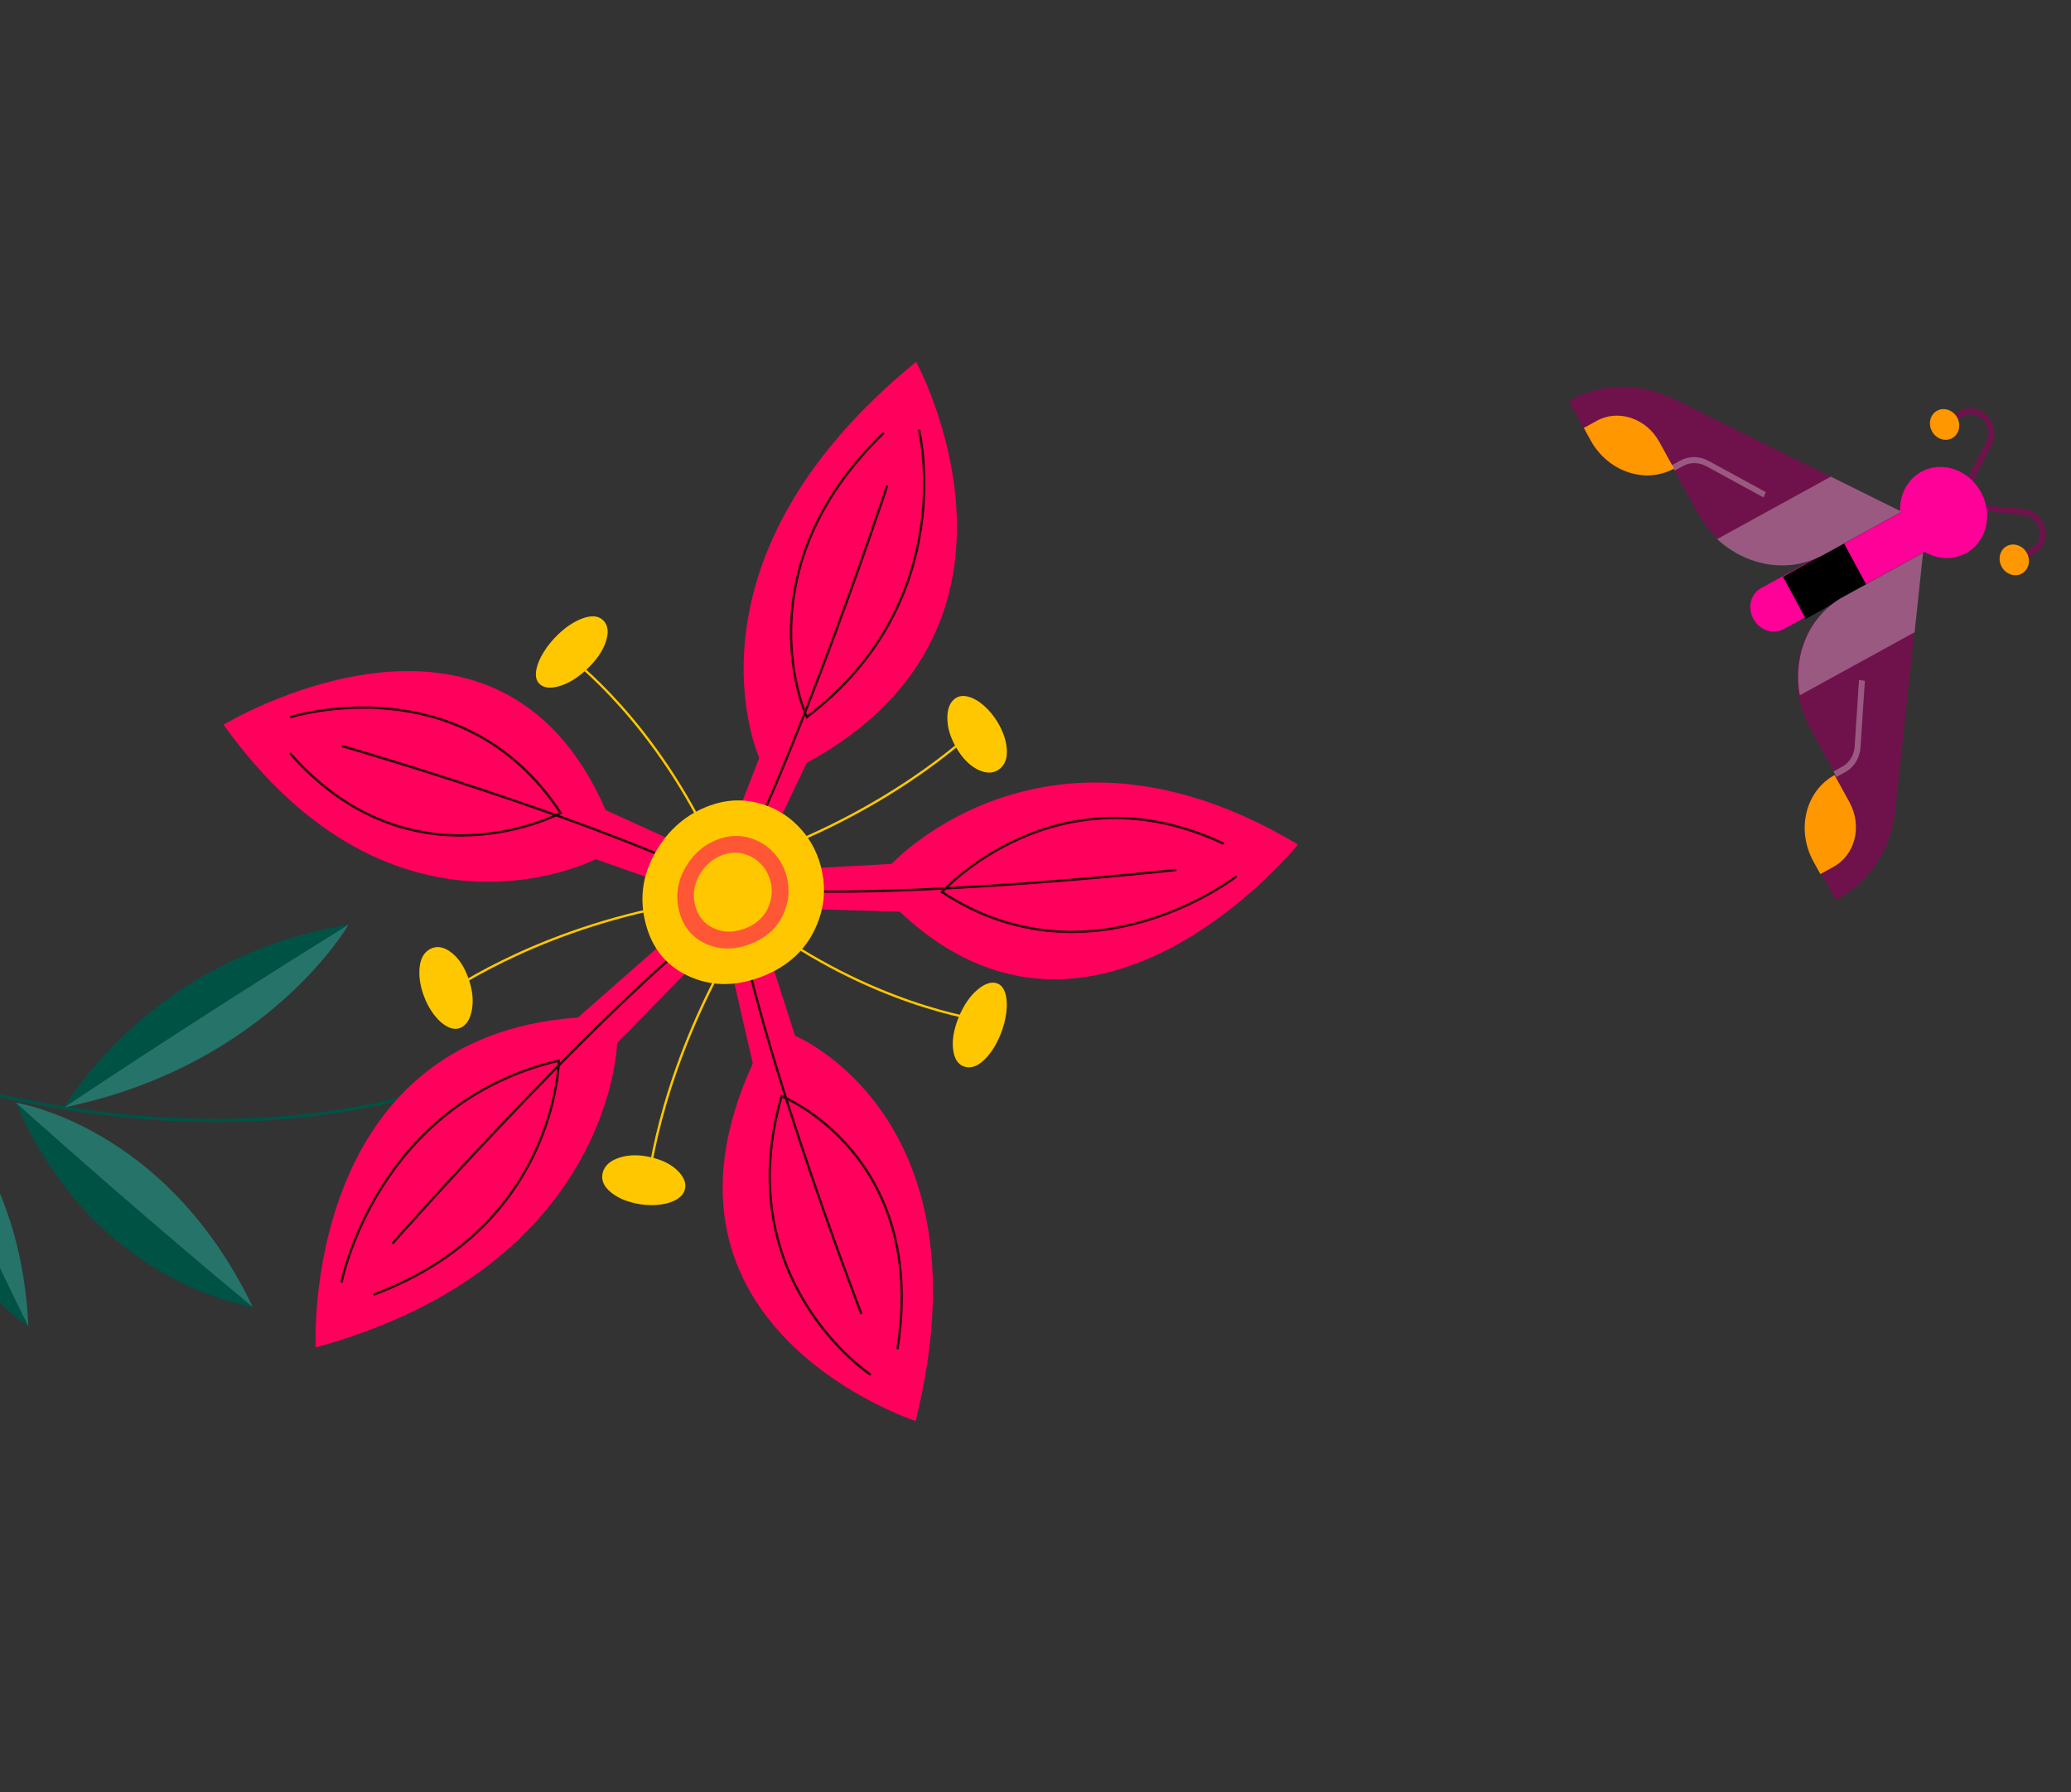 <svg width="854" height="739" viewBox="0 0 854 739" fill="none" xmlns="http://www.w3.org/2000/svg">
<rect x="0" y="0" width="854" height="739" fill="#333333" stroke="none"/>
<path d="M798.538 206.376L834.519 209.873C837.725 210.188 840.623 212.17 842.248 215.157C844.867 219.919 843.447 225.726 839.076 228.123L833.52 231.171L832.288 228.932L837.845 225.884C841.086 224.106 842.142 219.792 840.199 216.261C838.985 214.053 836.838 212.583 834.466 212.345L798.485 208.848L798.538 206.376Z" fill="#6F124C"/>
<path d="M833.715 236.508C830.859 238.076 827.13 236.811 825.417 233.695C823.704 230.579 824.637 226.756 827.492 225.189C830.348 223.621 834.077 224.886 835.79 228.002C837.503 231.118 836.57 234.941 833.715 236.508Z" fill="#FF9700"/>
<path d="M802.556 172.419L808.197 169.325C812.634 166.891 818.39 168.839 821.05 173.674C822.723 176.716 822.845 180.275 821.375 183.165L804.782 215.855L802.632 214.555L819.225 181.864C820.313 179.704 820.22 177.067 818.987 174.826C817.015 171.24 812.738 169.793 809.447 171.598L803.806 174.692L802.556 172.419Z" fill="#6F124C"/>
<path d="M798.766 169.352C795.91 170.919 794.978 174.742 796.691 177.859C798.404 180.975 802.133 182.239 804.989 180.672C807.844 179.105 808.777 175.281 807.064 172.165C805.351 169.049 801.621 167.785 798.766 169.352Z" fill="#FF9700"/>
<path d="M723.053 255.224C720.483 250.55 721.87 244.864 726.153 242.514L801.799 201.008C806.083 198.657 811.631 200.539 814.201 205.213C816.771 209.887 815.384 215.573 811.1 217.923L735.454 259.429C731.171 261.779 725.623 259.898 723.053 255.224Z" fill="#FF0099"/>
<path d="M769.679 241.222L760.284 223.846L735.241 237.825L744.636 255.201L769.679 241.222Z" fill="black"/>
<path d="M810.708 228.107C802.199 232.777 791.198 229.047 786.094 219.763C780.991 210.478 783.742 199.199 792.25 194.529C800.759 189.859 811.76 193.588 816.864 202.873C821.968 212.158 819.216 223.437 810.708 228.107Z" fill="#FF0099"/>
<path d="M757.969 370.597L756.998 371.13L748.079 354.911C744.465 348.34 743.647 341.07 745.234 334.587C746.815 328.128 750.796 322.481 756.829 319.171L746.553 300.484C744.173 296.156 742.588 291.602 741.756 287.093C738.761 270.711 745.521 254.13 759.823 246.282L792.841 228.165L789.334 261.007L781.493 334.24C779.811 349.954 771.111 363.427 757.981 370.653L757.969 370.597Z" fill="#6F124C"/>
<path opacity="0.3" d="M789.524 260.679L742.176 286.677C739.19 270.354 745.912 253.836 760.143 246.022L792.997 227.983L789.519 260.703L789.524 260.679Z" fill="white"/>
<path d="M756.089 357.401L750.636 360.395L747.79 355.216C744.188 348.662 743.37 341.412 744.95 334.947C746.523 328.506 750.488 322.875 756.498 319.576L762.613 330.701C768.008 340.516 765.089 352.46 756.089 357.401Z" fill="#FF9700"/>
<path opacity="0.3" d="M756.034 318.1L759.671 316.106C762.628 314.485 764.547 311.362 764.788 307.778L766.582 280.372L769.005 280.717L767.21 308.123C766.921 312.529 764.57 316.37 760.909 318.356L757.272 320.35L756.016 318.068L756.034 318.1Z" fill="white"/>
<path d="M647.778 164.889L646.824 165.412L655.585 181.343C659.135 187.798 664.737 192.306 670.954 194.407C677.148 196.5 683.933 196.179 689.86 192.927L699.954 211.282C702.291 215.533 705.236 219.245 708.54 222.309C720.558 233.42 737.882 236.558 751.932 228.848L784.369 211.05L755.263 196.651L690.35 164.563C676.421 157.676 660.654 157.782 647.738 164.849L647.778 164.889Z" fill="#6F124C"/>
<path opacity="0.3" d="M754.972 196.529L708.066 222.284C720.132 233.452 737.52 236.611 751.618 228.87L784.166 210.999L754.949 196.521L754.972 196.529Z" fill="white"/>
<path d="M658.493 173.489L653.102 176.448L655.916 181.568C659.477 188.046 665.096 192.572 671.33 194.683C677.542 196.786 684.345 196.465 690.287 193.203L684.242 182.205C678.909 172.503 667.391 168.604 658.493 173.489Z" fill="#FF9700"/>
<path opacity="0.3" d="M689.369 191.842L692.915 189.898C696.49 187.938 700.864 188.008 704.647 190.074L728.181 202.931L727.199 205.101L703.664 192.244C700.584 190.568 697.028 190.519 694.122 192.091L690.576 194.035L689.351 191.811L689.369 191.842Z" fill="white"/>
<g clip-path="url(#clip0_222_2)">
<path d="M297.72 372.63C297.72 372.63 174.088 548.049 -127.5 407.373" stroke="#005245" stroke-width="1.333" stroke-miterlimit="10"/>
<path d="M26.567 456.575C26.567 456.575 61.089 394.853 143.732 381.227C143.732 381.227 110.603 439.285 26.567 456.575Z" fill="#005245"/>
<path opacity="0.3" d="M26.567 456.575C26.567 456.575 74.594 424.165 143.732 381.227C143.732 381.227 110.602 439.285 26.567 456.575Z" fill="#7FBEBF"/>
<path d="M104.199 538.884C104.199 538.884 38.635 529.763 6.554 454.67C6.554 454.67 68.377 463.896 104.199 538.884Z" fill="#005245"/>
<path opacity="0.3" d="M104.199 538.884C104.199 538.884 62.759 504.964 6.554 454.67C6.554 454.67 68.377 463.896 104.199 538.884Z" fill="#7FBEBF"/>
<path d="M11.709 546.902C11.709 546.902 -36.597 516.76 -37.108 442.721C-37.108 442.721 8.229 471.674 11.709 546.902Z" fill="#005245"/>
<path opacity="0.3" d="M11.709 546.902C11.709 546.902 -9.601 504.219 -37.108 442.721C-37.108 442.721 8.229 471.674 11.709 546.902Z" fill="#7FBEBF"/>
<path d="M92.175 298.81C92.175 298.81 204.812 230.517 249.748 334.011L301.858 357.745L297.707 372.647L245.672 354.254C245.672 354.254 162.714 397.205 92.175 298.81Z" fill="#FF005C"/>
<path d="M119.657 295.732C119.657 295.732 190.511 273.197 231.194 335.226C231.194 335.226 169.759 367.83 119.542 310.536" stroke="#270307" stroke-width="0.96" stroke-miterlimit="10"/>
<path d="M141.006 307.591C141.006 307.591 274.206 345.935 316.403 374.962" stroke="#270307" stroke-width="0.96" stroke-miterlimit="10"/>
<path d="M130.18 555.568C130.18 555.568 123.78 427.471 238.332 419.54L284.936 378.56L296.26 387.358L254.479 430.051C254.479 430.051 252.624 521.981 130.167 555.585L130.18 555.568Z" fill="#FF005C"/>
<path d="M140.814 528.791C140.814 528.791 155.083 454.957 230.443 437.314C230.443 437.314 229.775 505.654 154.034 533.791" stroke="#270307" stroke-width="0.96" stroke-miterlimit="10"/>
<path d="M161.817 512.705C161.817 512.705 260.924 400.543 307.456 370.596" stroke="#270307" stroke-width="0.96" stroke-miterlimit="10"/>
<path d="M377.559 585.913C377.559 585.913 260.366 547.842 310.426 438.478L297.188 381.008L310.674 373.483L327.843 427.051C327.843 427.051 408.739 460.374 377.575 585.925L377.559 585.913Z" fill="#FF005C"/>
<path d="M359.019 566.853C359.019 566.853 300.427 528.191 322.299 451.969C322.299 451.969 382.792 476.078 370.052 556.262" stroke="#270307" stroke-width="0.96" stroke-miterlimit="10"/>
<path d="M355.197 541.762C355.197 541.762 304.806 410.936 301.352 357.328" stroke="#270307" stroke-width="0.96" stroke-miterlimit="10"/>
<path d="M535.236 348.185C535.236 348.185 451.516 452.012 371.049 375.927L312.384 374.224L311.003 359.28L367.657 356.205C367.657 356.205 431.961 286.331 535.223 348.202L535.236 348.185Z" fill="#FF005C"/>
<path d="M509.906 361.297C509.906 361.297 449.889 408.243 388.425 367.809C388.425 367.809 435.767 315.351 504.689 347.918" stroke="#270307" stroke-width="0.96" stroke-miterlimit="10"/>
<path d="M485.112 358.668C485.112 358.668 343.216 374.381 292.206 364.197" stroke="#270307" stroke-width="0.96" stroke-miterlimit="10"/>
<path d="M377.765 149.182C377.765 149.182 437.215 257.686 332.672 314.55L305.891 370.513L291.559 367.805L313.086 312.481C313.086 312.481 276.499 231.812 377.765 149.182Z" fill="#FF005C"/>
<path d="M378.931 177.073C378.931 177.073 396.301 247.442 332.702 295.656C332.702 295.656 304.821 235.979 364.407 178.489" stroke="#270307" stroke-width="0.96" stroke-miterlimit="10"/>
<path d="M365.868 200.201C365.868 200.201 319.311 340.898 288.015 387.227" stroke="#270307" stroke-width="0.96" stroke-miterlimit="10"/>
<path d="M270.289 351.381C275.688 341.957 283.237 335.502 292.927 332.063C299.39 329.755 305.829 329.4 312.273 330.992C318.701 332.572 324.249 335.719 328.898 340.392C333.563 345.078 336.729 350.636 338.441 357.073C340.954 366.508 339.939 375.61 335.411 384.391C330.897 393.154 323.362 399.428 312.816 403.166C302.47 406.839 292.804 406.6 283.8 402.407C274.796 398.215 268.952 391.089 266.294 380.995C263.561 370.706 264.893 360.834 270.305 351.393L270.289 351.381Z" fill="#FFC700"/>
<path d="M282.613 357.772C285.912 351.988 290.545 348.053 296.481 345.941C300.448 344.532 304.399 344.315 308.335 345.291C312.271 346.267 315.668 348.17 318.517 351.047C321.366 353.924 323.317 357.315 324.361 361.267C325.9 367.05 325.273 372.619 322.513 377.996C319.753 383.373 315.126 387.203 308.663 389.511C302.326 391.753 296.402 391.601 290.876 389.045C285.362 386.472 281.783 382.102 280.138 375.935C278.468 369.639 279.272 363.579 282.587 357.807L282.613 357.772Z" fill="#FF5635"/>
<path d="M288.415 360.786C290.73 356.736 293.963 353.968 298.144 352.477C300.911 351.486 303.691 351.326 306.441 352.019C309.204 352.694 311.583 354.032 313.58 356.062C315.59 358.075 316.941 360.456 317.692 363.224C318.759 367.276 318.329 371.189 316.403 374.962C314.46 378.723 311.235 381.416 306.683 383.032C302.231 384.615 298.089 384.494 294.23 382.701C290.356 380.897 287.845 377.842 286.695 373.507C285.521 369.072 286.1 364.836 288.415 360.786Z" fill="#FFC700"/>
<path d="M390.643 296.118C390.642 292.147 391.759 289.393 394.013 287.897C395.514 286.89 397.337 286.705 399.476 287.311C401.616 287.918 403.769 289.191 405.903 291.108C408.037 293.024 409.909 295.314 411.49 297.981C413.795 301.891 415.031 305.69 415.187 309.396C415.339 313.072 414.186 315.743 411.739 317.392C409.348 319.001 406.477 318.954 403.144 317.292C399.809 315.602 396.913 312.688 394.451 308.494C391.925 304.222 390.66 300.101 390.659 296.13L390.643 296.118Z" fill="#FFC700"/>
<path d="M403.639 299.358C403.639 299.358 373.16 330.135 318.502 351.035" stroke="#FFC700" stroke-width="0.96" stroke-miterlimit="10"/>
<path d="M402.923 408.207C406.032 405.535 408.779 404.637 411.157 405.455C412.734 406.011 413.865 407.375 414.535 409.533C415.191 411.708 415.354 414.297 414.983 417.352C414.625 420.389 413.815 423.462 412.578 426.534C410.73 431.052 408.417 434.611 405.611 437.215C402.804 439.819 400.111 440.648 397.504 439.737C394.958 438.844 393.46 436.46 393.013 432.611C392.55 428.751 393.311 424.409 395.266 419.589C397.271 414.671 399.827 410.862 402.936 408.19L402.923 408.207Z" fill="#FFC700"/>
<path d="M407.314 421.032C407.314 421.032 366.946 416.656 321.39 385.838" stroke="#FFC700" stroke-width="0.96" stroke-miterlimit="10"/>
<path d="M279.499 482.763C282.167 485.419 283.127 488.047 282.363 490.635C281.864 492.358 280.545 493.78 278.461 494.859C276.364 495.955 273.832 496.607 270.836 496.82C267.855 497.045 264.851 496.813 261.822 496.125C257.384 495.118 253.843 493.433 251.258 491.061C248.673 488.688 247.789 486.091 248.607 483.271C249.429 480.509 251.714 478.517 255.449 477.312C259.212 476.102 263.455 476.027 268.209 477.113C273.052 478.212 276.829 480.078 279.483 482.751L279.499 482.763Z" fill="#FFC700"/>
<path d="M267.095 489.697C267.095 489.697 270.466 447.64 299.537 395.246" stroke="#FFC700" stroke-width="0.96" stroke-miterlimit="10"/>
<path d="M230.457 282.971C226.621 284.015 223.865 283.591 222.204 281.711C221.096 280.448 220.738 278.666 221.127 276.337C221.516 274.008 222.553 271.521 224.206 268.852C225.86 266.182 227.913 263.71 230.333 261.412C233.898 258.05 237.471 255.817 241.008 254.707C244.545 253.596 247.246 254.059 249.053 256.107C250.826 258.102 251.061 261.02 249.74 264.822C248.418 268.623 245.852 272.315 242.041 275.898C238.149 279.555 234.278 281.915 230.442 282.959L230.457 282.971Z" fill="#FFC700"/>
<path d="M232.38 269.01C232.38 269.01 264.927 291.787 290.152 341.563" stroke="#FFC700" stroke-width="0.96" stroke-miterlimit="10"/>
<path d="M194.634 416.105C193.974 420.088 192.427 422.62 189.993 423.731C188.366 424.477 186.561 424.347 184.594 423.354C182.627 422.36 180.752 420.725 178.996 418.416C177.226 416.123 175.811 413.5 174.75 410.548C173.16 406.231 172.624 402.205 173.072 398.498C173.548 394.785 175.117 392.324 177.762 391.101C180.351 389.919 183.147 390.455 186.09 392.72C189.033 394.985 191.372 398.428 193.047 403.057C194.774 407.781 195.306 412.106 194.647 416.088L194.634 416.105Z" fill="#FFC700"/>
<path d="M182.562 410.592C182.562 410.592 217.324 385.192 273.894 373.922" stroke="#FFC700" stroke-width="0.96" stroke-miterlimit="10"/>
</g>
<defs>
<clipPath id="clip0_222_2">
<rect width="509.333" height="538.574" fill="white" transform="translate(185.095 0.894) rotate(37.584)"/>
</clipPath>
</defs>
</svg>
